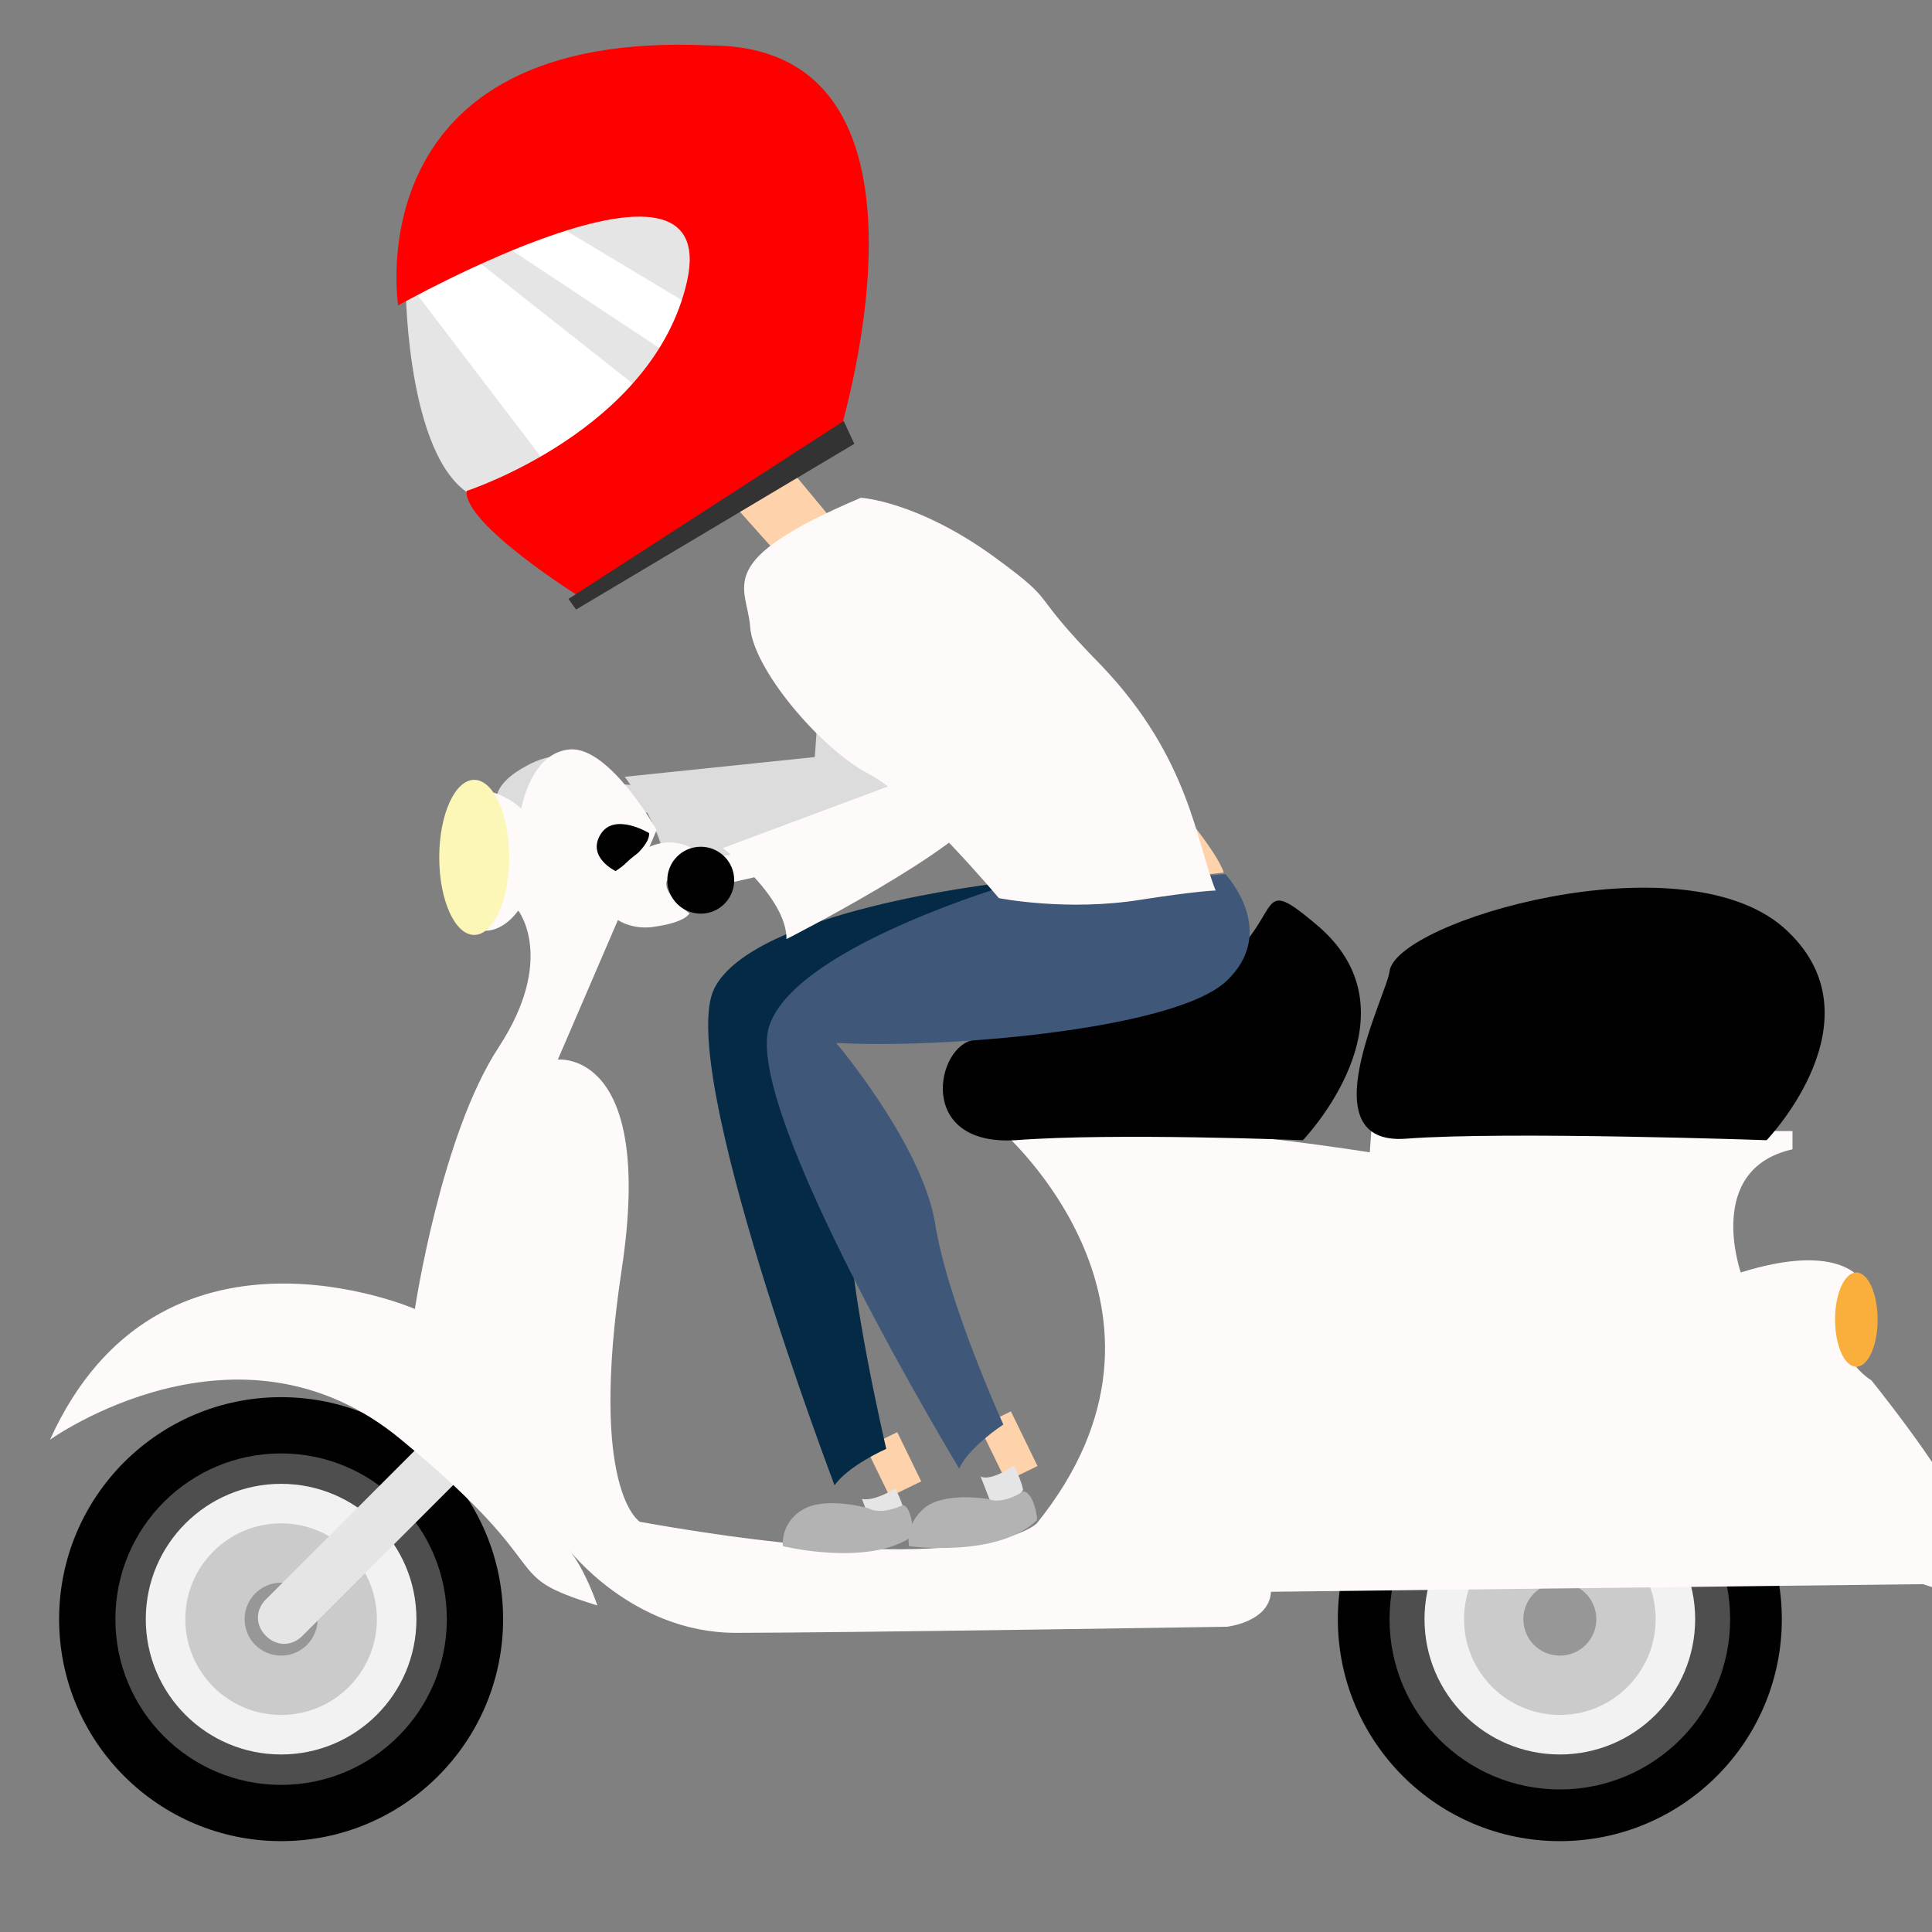 <?xml version="1.0" encoding="UTF-8" standalone="no"?>
<!-- Created with Inkscape (http://www.inkscape.org/) -->

<svg
   xmlns:dc="http://purl.org/dc/elements/1.1/"
   xmlns:cc="http://creativecommons.org/ns#"
   xmlns:rdf="http://www.w3.org/1999/02/22-rdf-syntax-ns#"
   xmlns:svg="http://www.w3.org/2000/svg"
   xmlns="http://www.w3.org/2000/svg"
   xmlns:sodipodi="http://sodipodi.sourceforge.net/DTD/sodipodi-0.dtd"
   xmlns:inkscape="http://www.inkscape.org/namespaces/inkscape"
   width="100"
   height="100"
   id="svg7668"
   version="1.1"
   inkscape:version="0.48.4 r9939"
   sodipodi:docname="motosvg.svg">
  <rect width="100%" height="100%" fill="#808080" stroke="none"/>
  <defs
     id="defs7670">
    <clipPath
       id="SVGID_2_">
      <rect
         height="1698.1"
         width="2267.7"
         y="1870"
         x="-2764.6"
         id="use11" />
    </clipPath>
    <clipPath
       id="clipPath6851">
      <rect
         height="1698.1"
         width="2267.7"
         y="1870"
         x="-2764.6"
         id="use6853" />
    </clipPath>
  </defs>
  <sodipodi:namedview
     id="base"
     pagecolor="#ffffff"
     bordercolor="#666666"
     borderopacity="1.0"
     inkscape:pageopacity="0.0"
     inkscape:pageshadow="2"
     inkscape:zoom="0.7"
     inkscape:cx="411.42857"
     inkscape:cy="461.69867"
     inkscape:document-units="px"
     inkscape:current-layer="layer1"
     showgrid="false"
     inkscape:window-width="1920"
     inkscape:window-height="1056"
     inkscape:window-x="0"
     inkscape:window-y="24"
     inkscape:window-maximized="1"
     height="765px" />
  <g
     inkscape:label="Layer 1"
     inkscape:groupmode="layer"
     id="layer1"
     transform="translate(0,-952.362)">
    <g
       transform="matrix(0.787,0,0,0.787,756.455,-1736.196)"
       id="g2900">
      <circle
         d="m -928.1,3522.7 c 0,8.063 -6.537,14.6 -14.6,14.6 -8.063,0 -14.6,-6.537 -14.6,-14.6 0,-8.063 6.537,-14.6 14.6,-14.6 8.063,0 14.6,6.537 14.6,14.6 z"
         style="fill:#010101"
         sodipodi:ry="14.6"
         sodipodi:rx="14.6"
         sodipodi:cy="3522.7"
         sodipodi:cx="-942.70001"
         id="circle2902"
         r="14.6"
         cy="3522.7"
         cx="-942.7"
         class="st93" />
    </g>
    <g
       transform="matrix(0.787,0,0,0.787,756.455,-1736.196)"
       id="g2904">
      <circle
         d="m -931.8,3522.7 c 0,6.02 -4.88,10.9 -10.9,10.9 -6.02,0 -10.9,-4.88 -10.9,-10.9 0,-6.02 4.88,-10.9 10.9,-10.9 6.02,0 10.9,4.88 10.9,10.9 z"
         style="fill:#4e4e4e"
         sodipodi:ry="10.9"
         sodipodi:rx="10.9"
         sodipodi:cy="3522.7"
         sodipodi:cx="-942.70001"
         id="circle2906"
         r="10.9"
         cy="3522.7"
         cx="-942.7"
         class="st94" />
    </g>
    <g
       transform="matrix(0.787,0,0,0.787,756.455,-1736.196)"
       id="g2908">
      <circle
         d="m -933.8,3522.7 c 0,4.915 -3.985,8.9 -8.9,8.9 -4.915,0 -8.9,-3.985 -8.9,-8.9 0,-4.915 3.985,-8.9 8.9,-8.9 4.915,0 8.9,3.985 8.9,8.9 z"
         style="fill:#f2f2f2"
         sodipodi:ry="8.8999996"
         sodipodi:rx="8.8999996"
         sodipodi:cy="3522.7"
         sodipodi:cx="-942.70001"
         id="circle2910"
         r="8.9"
         cy="3522.7"
         cx="-942.7"
         class="st95" />
    </g>
    <g
       transform="matrix(0.787,0,0,0.787,756.455,-1736.196)"
       id="g2912">
      <circle
         d="m -936.4,3522.7 c 0,3.479 -2.821,6.3 -6.3,6.3 -3.479,0 -6.3,-2.821 -6.3,-6.3 0,-3.479 2.821,-6.3 6.3,-6.3 3.479,0 6.3,2.821 6.3,6.3 z"
         style="fill:#cbcbcb"
         sodipodi:ry="6.3000002"
         sodipodi:rx="6.3000002"
         sodipodi:cy="3522.7"
         sodipodi:cx="-942.70001"
         id="circle2914"
         r="6.3"
         cy="3522.7"
         cx="-942.7"
         class="st96" />
    </g>
    <g
       transform="matrix(0.787,0,0,0.787,756.455,-1736.196)"
       id="g2916">
      <circle
         d="m -940.3,3522.7 c 0,1.325 -1.075,2.4 -2.4,2.4 -1.325,0 -2.4,-1.075 -2.4,-2.4 0,-1.325 1.075,-2.4 2.4,-2.4 1.325,0 2.4,1.075 2.4,2.4 z"
         style="fill:#989798"
         sodipodi:ry="2.4000001"
         sodipodi:rx="2.4000001"
         sodipodi:cy="3522.7"
         sodipodi:cx="-942.70001"
         id="circle2918"
         r="2.4"
         cy="3522.7"
         cx="-942.7"
         class="st97" />
    </g>
    <g
       transform="matrix(0.787,0,0,0.787,756.455,-1736.196)"
       id="g2920">
      <circle
         d="m -844,3522.7 c 0,8.063 -6.537,14.6 -14.6,14.6 -8.063,0 -14.6,-6.537 -14.6,-14.6 0,-8.063 6.537,-14.6 14.6,-14.6 8.063,0 14.6,6.537 14.6,14.6 z"
         style="fill:#010101"
         sodipodi:ry="14.6"
         sodipodi:rx="14.6"
         sodipodi:cy="3522.7"
         sodipodi:cx="-858.59998"
         id="circle2922"
         r="14.6"
         cy="3522.7"
         cx="-858.6"
         class="st93" />
    </g>
    <g
       transform="matrix(0.787,0,0,0.787,756.455,-1736.196)"
       id="g2924">
      <circle
         d="m -847.4,3522.7 c 0,6.186 -5.014,11.2 -11.2,11.2 -6.186,0 -11.2,-5.014 -11.2,-11.2 0,-6.186 5.014,-11.2 11.2,-11.2 6.186,0 11.2,5.014 11.2,11.2 z"
         style="fill:#4e4e4e"
         sodipodi:ry="11.2"
         sodipodi:rx="11.2"
         sodipodi:cy="3522.7"
         sodipodi:cx="-858.59998"
         id="circle2926"
         r="11.2"
         cy="3522.7"
         cx="-858.6"
         class="st94" />
    </g>
    <g
       transform="matrix(0.787,0,0,0.787,756.455,-1736.196)"
       id="g2928">
      <circle
         d="m -849.7,3522.7 c 0,4.915 -3.985,8.9 -8.9,8.9 -4.915,0 -8.9,-3.985 -8.9,-8.9 0,-4.915 3.985,-8.9 8.9,-8.9 4.915,0 8.9,3.985 8.9,8.9 z"
         style="fill:#f2f2f2"
         sodipodi:ry="8.8999996"
         sodipodi:rx="8.8999996"
         sodipodi:cy="3522.7"
         sodipodi:cx="-858.59998"
         id="circle2930"
         r="8.9"
         cy="3522.7"
         cx="-858.6"
         class="st95" />
    </g>
    <g
       transform="matrix(0.787,0,0,0.787,756.455,-1736.196)"
       id="g2932">
      <circle
         d="m -852.3,3522.7 c 0,3.479 -2.821,6.3 -6.3,6.3 -3.479,0 -6.3,-2.821 -6.3,-6.3 0,-3.479 2.821,-6.3 6.3,-6.3 3.479,0 6.3,2.821 6.3,6.3 z"
         style="fill:#cbcbcb"
         sodipodi:ry="6.3000002"
         sodipodi:rx="6.3000002"
         sodipodi:cy="3522.7"
         sodipodi:cx="-858.59998"
         id="circle2934"
         r="6.3"
         cy="3522.7"
         cx="-858.6"
         class="st96" />
    </g>
    <g
       transform="matrix(0.787,0,0,0.787,756.455,-1736.196)"
       id="g2936">
      <circle
         d="m -856.2,3522.7 c 0,1.325 -1.075,2.4 -2.4,2.4 -1.325,0 -2.4,-1.075 -2.4,-2.4 0,-1.325 1.075,-2.4 2.4,-2.4 1.325,0 2.4,1.075 2.4,2.4 z"
         style="fill:#989798"
         sodipodi:ry="2.4000001"
         sodipodi:rx="2.4000001"
         sodipodi:cy="3522.7"
         sodipodi:cx="-858.59998"
         id="circle2938"
         r="2.4"
         cy="3522.7"
         cx="-858.6"
         class="st97" />
    </g>
    <g
       transform="matrix(0.787,0,0,0.787,756.455,-1736.196)"
       id="g2940">
      <path
         style="fill:#e5e5e5"
         inkscape:connector-curvature="0"
         id="path2942"
         d="m -943.7,3521.4 c -0.7,0.7 -0.7,1.7 0,2.4 l 0,0 c 0.7,0.7 1.7,0.7 2.4,0 l 17.4,-17.4 c 0.7,-0.7 0.7,-1.7 0,-2.4 l 0,0 c -0.7,-0.7 -1.7,-0.7 -2.4,0 l -17.4,17.4 z"
         class="st98" />
    </g>
    <g
       transform="matrix(0.787,0,0,0.787,756.455,-1736.196)"
       id="g2944"
       style="fill:#dcdcdc">
      <g
         id="g2946"
         style="fill:#dcdcdc">
        <path
           style="fill:#dcdcdc"
           inkscape:connector-curvature="0"
           id="path2948"
           d="m -918.9,3467.9 -2.5,-0.2 c 0,0 -1.6,-3.1 -5.2,-1.1 -3.7,2 -1.4,4.2 0.7,4.5 2.1,0.3 2.5,-0.2 2.5,-0.2 0,0 -2.3,-2.6 0.1,-2.9 2.4,-0.3 2.5,1.6 2.5,1.6 l 3.6,0.1 -1.7,-1.8 z"
           class="st110" />
      </g>
      <g
         id="g2950"
         style="fill:#dcdcdc">
        <path
           style="fill:#dcdcdc"
           inkscape:connector-curvature="0"
           id="path2952"
           d="m -904.8,3451 c -0.7,0.1 -1.7,-1.7 -2.8,15 l -12.5,1.3 c 0,0 3.2,4.2 2.6,6.9 0,0 13,-2.9 14.9,-5.2 1.9,-2.3 5,-18.7 -2.2,-18 z"
           class="st110" />
      </g>
    </g>
    <g
       transform="matrix(0.787,0,0,0.787,756.455,-1736.196)"
       style="fill:#fffafa"
       id="g38">
      <path
         style="fill:#fffafa"
         inkscape:connector-curvature="0"
         id="moto_body"
         d="m -918,3470.8 c 0,0 -3.1,-5.5 -5.7,-5.3 -2.6,0.2 -3.2,3.9 -3.2,3.9 0,0 -1.1,-1.1 -2.6,-1.2 0,0 1.8,5 0,9.2 0,0 1.2,0.3 2.4,-1.3 0,0 2.5,3.2 -1.3,9 -3.8,5.8 -5.5,17.2 -5.5,17.2 0,0 -16.8,-7.3 -24,8.6 0,0 12.4,-8.9 23.1,0 10.8,8.9 6.1,8.8 12.9,10.9 0,0 -0.8,-2.4 -1.9,-3.7 0,0 4.2,5.5 11,5.5 6.8,0 32.3,-0.4 32.3,-0.4 0,0 2.8,-0.3 2.9,-2.3 l 42.9,-0.5 c 0,0 10.5,4.1 -3.4,-13.4 0,0 -3.8,-2.2 -0.6,-6.5 0,0 -1.3,-2.7 -8,-0.6 0,0 -2.4,-6.8 3.4,-8.1 v -1.2 H -871 l -0.1,1.4 c 0,0 -16.6,-2.7 -24.2,-1.4 0,0 13.6,11.8 2.3,25.8 0,0 -3.7,3.9 -26.1,-0.1 0,0 -3.4,-2 -1.2,-16.6 2.2,-14.5 -4.2,-13.8 -4.2,-13.8 l 6.5,-15.1 z"
         class="st60" />
    </g>
    <g
       transform="matrix(0.787,0,0,0.787,756.455,-1736.196)"
       id="g2958">
      <path
         style="fill:#010101"
         inkscape:connector-curvature="0"
         id="path2960"
         d="m -897.1,3484.6 c -2.5,0.3 -3.9,7 2.7,6.6 6.5,-0.5 18.9,0 18.9,0 0,0 7.8,-8.1 1.1,-14 -6.9,-5.9 2.5,4.7 -22.7,7.4 z"
         class="st93" />
    </g>
    <g
       transform="matrix(0.787,0,0,0.787,756.455,-1736.196)"
       id="g2962">
      <path
         style="fill:#010101"
         inkscape:connector-curvature="0"
         id="path2964"
         d="m -869.8,3480.1 c -0.2,1.6 -5.4,11.5 1.1,11 6.5,-0.5 23.7,0.1 23.7,0.1 0,0 7.8,-8.1 1.1,-14 -6.8,-5.9 -25.5,-0.4 -25.9,2.9 z"
         class="st93" />
    </g>
    <g
       transform="matrix(0.787,0,0,0.787,756.455,-1736.196)"
       id="g2966">
      <path
         style="fill:#010101"
         inkscape:connector-curvature="0"
         id="path2968"
         d="m -918.5,3471 c 0,0 -2.3,-1.4 -3.2,0.1 -0.9,1.5 1,2.4 1,2.4 0,0 2.3,-1.5 2.2,-2.5 z"
         class="st93" />
    </g>
    <g
       transform="matrix(0.787,0,0,0.787,756.455,-1736.196)"
       id="g2970">
      <rect
         style="fill:#fed2ab"
         id="rect2972"
         height="3.6"
         width="2.3"
         class="st99"
         transform="matrix(-0.899,0.438,-0.438,-0.899,-176.469,7066.685)"
         y="3511.2"
         x="-905.2" />
    </g>
    <g
       transform="matrix(0.787,0,0,0.787,756.455,-1736.196)"
       id="g2974">
      <path
         style="fill:#e5e5e5"
         inkscape:connector-curvature="0"
         id="path2976"
         d="m -902.3,3514.1 c 0,0 0.5,1 0.6,1.6 0,0 -0.6,1.1 -2.1,0.9 l -0.7,-1.8 c 0.1,0 0.7,0.2 2.2,-0.7 z"
         class="st98" />
    </g>
    <g
       transform="matrix(0.787,0,0,0.787,756.455,-1736.196)"
       id="g2978">
      <path
         style="fill:#b3b3b3"
         inkscape:connector-curvature="0"
         id="path2980"
         d="m -901.8,3515.2 c 0,0 -1.4,0.7 -2.3,0.2 0,0 -2.8,-0.8 -4.3,0.1 -1.5,0.9 -1.3,2.4 -1.3,2.4 0,0 5.7,1.4 8.6,-0.7 0,0 -0.1,-1.9 -0.7,-2 z"
         class="st102" />
    </g>
    <g
       transform="matrix(0.787,0,0,0.787,756.455,-1736.196)"
       id="g2982">
      <rect
         style="fill:#fed2ab"
         id="rect2984"
         height="4"
         width="2.3"
         class="st99"
         transform="matrix(-0.899,0.438,-0.438,-0.899,-162.375,7060.868)"
         y="3509.7"
         x="-897.3" />
    </g>
    <g
       transform="matrix(0.787,0,0,0.787,756.455,-1736.196)"
       id="right_leg">
      <path
         style="fill:#052a46"
         inkscape:connector-curvature="0"
         id="path2988"
         d="m -882.8,3476.2 c 0,0 5.1,1.7 1,4.3 -4,2.6 -21.5,4 -28.1,2.5 0,0 4.5,7.4 4.5,12.7 0,5.2 2.5,15.8 2.5,15.8 0,0 -2.5,1.1 -3.4,2.4 0,0 -10.5,-27.6 -7.9,-32.7 2.6,-5.1 18.7,-6.9 18.7,-6.9 1.7,1.1 7.9,1.6 12.7,1.9 z"
         class="st103" />
    </g>
    <g
       transform="matrix(0.787,0,0,0.787,756.455,-1736.196)"
       id="g2990">
      <path
         style="fill:#3f5879"
         inkscape:connector-curvature="0"
         id="left_leg"
         d="m -880.6,3473.7 c 0,0 3.6,3.8 0,7.1 -3.6,3.2 -18.9,4.4 -25.6,4 0,0 5.6,6.6 6.5,11.8 0.8,5.2 4.5,13.3 4.5,13.3 0,0 -2.3,1.5 -2.9,2.9 0,0 -14.3,-23.6 -12.5,-29.1 1.8,-5.5 17.4,-9.8 17.4,-9.8 1.5,0.8 7.7,0.2 12.6,-0.2 z"
         class="st104"
         inkscape:label="#left_leg" />
    </g>
    <g
       transform="matrix(0.787,0,0,0.787,756.455,-1736.196)"
       id="g2994">
      <path
         style="fill:#fed2ab"
         inkscape:connector-curvature="0"
         id="path2996"
         d="m -884,3468.9 c 0,0 2.8,3.2 3.3,4.7 0,0 -10.9,1.3 -12.6,0.1 0,0.1 5.3,-5.8 9.3,-4.8 z"
         class="st99" />
    </g>
    <g
       transform="matrix(0.787,0,0,0.787,756.455,-1736.196)"
       id="g2998">
      <polygon
         style="fill:#fed2ab"
         id="polygon3000"
         points="-910.1,3446 -914.1,3448.1 -910,3452.7 -906.7,3450.1 "
         class="st99" />
    </g>
    <g
       transform="matrix(0.787,0,0,0.787,756.455,-1736.196)"
       id="g3002">
      <path
         style="fill:#e5e5e5"
         inkscape:connector-curvature="0"
         id="path3004"
         d="m -934.5,3435.3 c 0,0 0.1,11.9 4.8,13.7 0,0 22,-7.3 15.4,-22.8 -6.6,-15.5 -17.1,4.2 -20.2,9.1 z"
         class="st98" />
    </g>
    <g
       transform="matrix(0.787,0,0,0.787,756.455,-1736.196)"
       id="g3006">
      <polygon
         style="fill:#ffffff"
         id="polygon3008"
         points="-913.1,3437.9 -914.2,3441.5 -929.6,3431.3 -926.1,3430.1 "
         class="st60" />
    </g>
    <g
       transform="matrix(0.787,0,0,0.787,756.455,-1736.196)"
       id="g3010">
      <polygon
         style="fill:#ffffff"
         id="polygon3012"
         points="-915.7,3444.5 -922.3,3450.6 -934.5,3434.6 -930.9,3432.5 "
         class="st60" />
    </g>
    <g
       transform="matrix(0.787,0,0,0.787,756.455,-1736.196)"
       inkscape:label="#helmet"
       style="fill:#fffafa"
       id="g69">
      <path
         style="fill:#ff0000"
         inkscape:connector-curvature="0"
         id="helmet"
         d="m -906.2,3445.5 -16.8,10 c 0,0 -7.7,-4.8 -7.5,-7 0,0 12.3,-4 14.5,-13.8 2.3,-10.4 -19,1.6 -19,1.6 0,0 -2.9,-18.2 20.5,-17.1 16.8,0 8.3,26.3 8.3,26.3 z"
         class="st60" />
    </g>
    <g
       transform="matrix(0.787,0,0,0.787,756.455,-1736.196)"
       id="g3018">
      <polygon
         style="fill:#333333"
         id="polygon3020"
         points="-905,3445.4 -923.3,3456.3 -923.8,3455.6 -905.7,3443.9 "
         class="st34" />
    </g>
    <g
       id="body_and_arm"
       inkscape:label="#g16832"
       style="fill:#fffafa"
       transform="matrix(0.135,0,0,0.135,0.366,911.266)">
      <g
         style="fill:#fffafa"
         id="g3022"
         transform="matrix(5.814,0,0,5.814,5583.193,-19549.661)">
        <path
           class="st60"
           d="m -904,3447.7 c 0,0 3.7,0.2 8.8,3.9 4.5,3.3 1.9,1.9 7.1,7.2 5.8,6.1 6.2,11.6 7.5,14.8 0,0 -1,0 -4.9,0.6 -4.9,0.8 -9.4,-0.1 -9.4,-0.1 0,0 -5.5,-6.6 -8.6,-8.2 -3.2,-1.7 -7.6,-6.9 -7.8,-9.7 -0.2,-2.7 -2.6,-4.3 7.3,-8.5 z"
           id="path3024"
           inkscape:connector-curvature="0"
           style="fill:#fffafa" />
      </g>
      <g
         inkscape:label="#g3026"
         id="left_arm"
         transform="matrix(5.814,0,0,5.814,5583.193,-19549.661)"
         style="fill:#fffafa">
        <g
           id="g3028"
           style="fill:#fffafa">
          <path
             class="st99"
             d="m -911.7,3471.1 -2.5,0.4 c 0,0 -2.3,-2.6 -5.3,0.3 -3,2.9 -0.3,4.5 1.8,4.2 2.2,-0.3 2.4,-0.9 2.4,-0.9 0,0 -2.9,-2 -0.7,-2.8 2.3,-0.8 2.9,0.9 2.9,0.9 l 3.5,-0.8 -2.1,-1.3 z"
             id="path3030"
             inkscape:connector-curvature="0"
             style="fill:#fffafa" />
        </g>
        <g
           id="g3032"
           style="fill:#fffafa">
          <path
             class="st60"
             d="m -902.4,3451.2 c -0.7,0.3 -2.1,-1.2 1.1,15.2 l -11.8,4.4 c 0,0 4.2,3.2 4.2,6 0,0 11.8,-6 13.1,-8.7 1.4,-2.7 0.2,-19.4 -6.6,-16.9 z"
             id="path3034"
             inkscape:connector-curvature="0"
             style="fill:#fffafa" />
        </g>
      </g>
    </g>
    <g
       transform="matrix(0.787,0,0,0.787,756.455,-1736.196)"
       id="g3036">
      <path
         style="fill:#e5e5e5"
         inkscape:connector-curvature="0"
         id="path3038"
         d="m -894.5,3512.6 c 0,0 0.5,1 0.6,1.6 0,0 -0.6,1.1 -2.1,0.9 l -0.7,-1.8 c 0.1,0.1 0.7,0.3 2.2,-0.7 z"
         class="st98" />
    </g>
    <g
       transform="matrix(0.787,0,0,0.787,756.455,-1736.196)"
       id="g3040">
      <path
         style="fill:#b3b3b3"
         inkscape:connector-curvature="0"
         id="path3042"
         d="m -893.9,3514.3 c 0,0 -1.3,0.9 -2.3,0.5 0,0 -2.9,-0.5 -4.2,0.6 -1.3,1.1 -1,2.5 -1,2.5 0,0 5.8,0.8 8.4,-1.7 0.1,0 -0.2,-1.9 -0.9,-1.9 z"
         class="st102" />
    </g>
    <g
       transform="matrix(0.787,0,0,0.787,756.455,-1736.196)"
       id="g3044">
      <circle
         d="m -912.9,3474.1 c 0,1.215 -0.985,2.2 -2.2,2.2 -1.215,0 -2.2,-0.985 -2.2,-2.2 0,-1.215 0.985,-2.2 2.2,-2.2 1.215,0 2.2,0.985 2.2,2.2 z"
         style="fill:#010101"
         sodipodi:ry="2.2"
         sodipodi:rx="2.2"
         sodipodi:cy="3474.1001"
         sodipodi:cx="-915.09998"
         id="circle3046"
         r="2.2"
         cy="3474.1"
         cx="-915.1"
         class="st93" />
    </g>
    <g
       transform="matrix(0.787,0,0,0.787,756.455,-1736.196)"
       id="g3048">
      <ellipse
         d="m -927.7,3472.6 c 0,2.817 -1.03,5.1 -2.3,5.1 -1.27,0 -2.3,-2.283 -2.3,-5.1 0,-2.817 1.03,-5.1 2.3,-5.1 1.27,0 2.3,2.283 2.3,5.1 z"
         style="fill:#fcf6b7"
         sodipodi:ry="5.0999999"
         sodipodi:rx="2.3"
         sodipodi:cy="3472.6001"
         sodipodi:cx="-930"
         id="ellipse3050"
         ry="5.1"
         rx="2.3"
         cy="3472.6"
         cx="-930"
         class="st106" />
    </g>
    <g
       transform="matrix(0.787,0,0,0.787,756.455,-1736.196)"
       id="g3052">
      <ellipse
         d="m -837.7,3503 c 0,1.712 -0.627,3.1 -1.4,3.1 -0.773,0 -1.4,-1.388 -1.4,-3.1 0,-1.712 0.627,-3.1 1.4,-3.1 0.773,0 1.4,1.388 1.4,3.1 z"
         style="fill:#faaf3c"
         sodipodi:ry="3.0999999"
         sodipodi:rx="1.4"
         sodipodi:cy="3503"
         sodipodi:cx="-839.09998"
         id="ellipse3054"
         ry="3.1"
         rx="1.4"
         cy="3503"
         cx="-839.1"
         class="st107" />
    </g>
  </g>
</svg>

